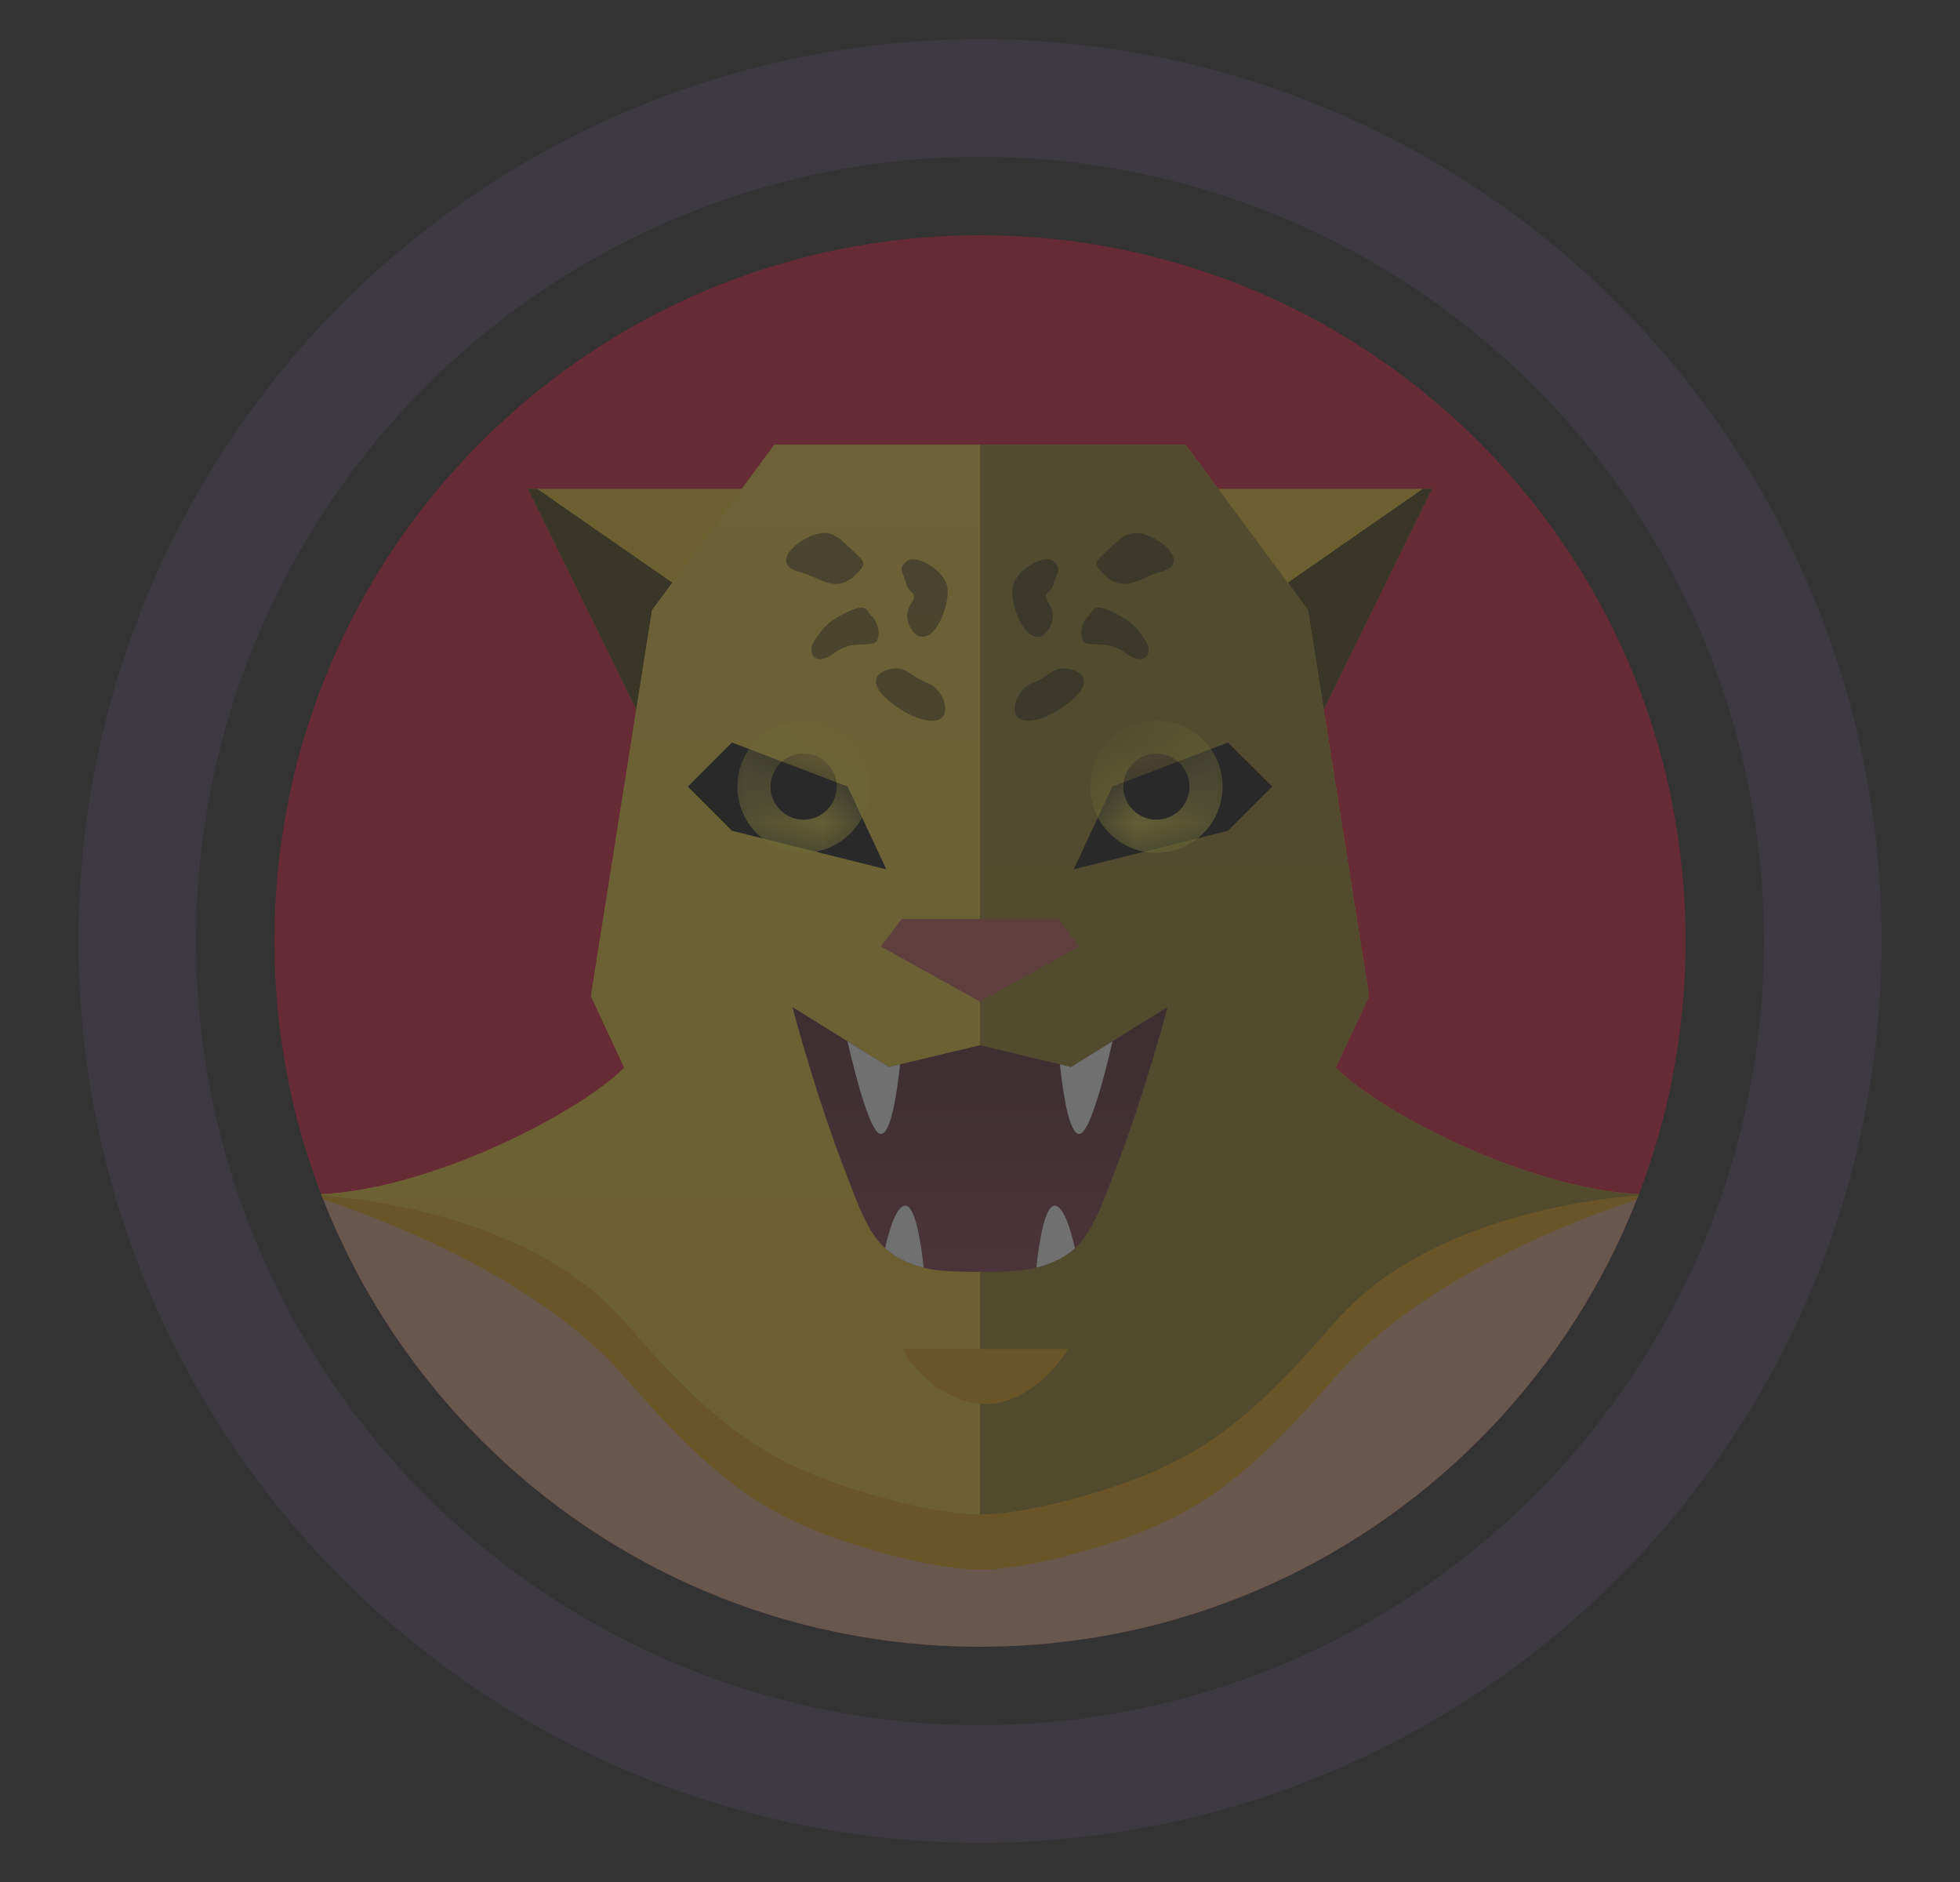 <svg width="25" height="24" viewBox="0 0 25 24" fill="none" xmlns="http://www.w3.org/2000/svg">
<rect x="0" y="0" width="25" height="24" fill="#333333" stroke="none"/>
<circle cx="12.5" cy="12" r="10.75" stroke="#3C3941" stroke-width="1.5"/>
<g opacity="0.3">
<g clip-path="url(#clip0_71_4276)">
<path d="M3.5 12C3.5 7.029 7.529 3 12.5 3V3C17.471 3 21.5 7.029 21.5 12V12C21.5 16.971 17.471 21 12.5 21V21C7.529 21 3.5 16.971 3.5 12V12Z" fill="#E2193A"/>
<rect x="2.938" y="15.234" width="19.125" height="5.766" fill="#E0AB8B"/>
<path d="M18.266 6.234H15.172L16.539 9.75L18.266 6.234Z" fill="#F1C92B"/>
<g style="mix-blend-mode:overlay" opacity="0.7">
<path fill-rule="evenodd" clip-rule="evenodd" d="M18.148 6.234L15.819 7.852L15.893 8.089L16.539 9.75L18.266 6.234H18.148Z" fill="black"/>
</g>
<path d="M6.734 6.234H9.828L8.461 9.75L6.734 6.234Z" fill="#F1C92B"/>
<g style="mix-blend-mode:overlay" opacity="0.7">
<path fill-rule="evenodd" clip-rule="evenodd" d="M6.852 6.234L9.181 7.852L9.107 8.089L8.461 9.75L6.734 6.234H6.852Z" fill="black"/>
</g>
<path fill-rule="evenodd" clip-rule="evenodd" d="M12.5 5.672H9.877L8.317 7.781L7.537 12.703L7.963 13.617C7.372 14.203 5.396 15.234 3.922 15.234C3.922 15.234 6.616 16.008 7.963 17.555C9.04 18.792 9.664 19.289 10.799 19.664C11.933 20.039 12.5 20.016 12.5 20.016C12.5 20.016 13.067 20.039 14.201 19.664C15.336 19.289 15.96 18.792 17.037 17.555C18.384 16.008 21.078 15.234 21.078 15.234C19.604 15.234 17.628 14.203 17.037 13.617L17.463 12.703L16.683 7.781L15.123 5.672H12.5Z" fill="#E8A60F"/>
<path fill-rule="evenodd" clip-rule="evenodd" d="M12.5 5.672H9.877L8.317 7.781L7.537 12.703L7.963 13.617C7.372 14.203 5.396 15.234 3.922 15.234C3.922 15.234 6.616 15.305 7.963 16.852C9.04 18.089 9.664 18.586 10.799 18.961C11.933 19.336 12.5 19.312 12.5 19.312C12.5 19.312 13.067 19.336 14.201 18.961C15.336 18.586 15.96 18.089 17.037 16.852C18.384 15.305 21.078 15.234 21.078 15.234C19.604 15.234 17.628 14.203 17.037 13.617L17.463 12.703L16.683 7.781L15.123 5.672H12.5Z" fill="#F1C92B"/>
<path fill-rule="evenodd" clip-rule="evenodd" d="M12.5 5.672H9.877L8.317 7.781L7.537 12.703L7.963 13.617C7.372 14.203 5.396 15.234 3.922 15.234C3.922 15.234 6.616 15.305 7.963 16.852C9.04 18.089 9.664 18.586 10.799 18.961C11.933 19.336 12.5 19.312 12.5 19.312C12.5 19.312 13.067 19.336 14.201 18.961C15.336 18.586 15.96 18.089 17.037 16.852C18.384 15.305 21.078 15.234 21.078 15.234C19.604 15.234 17.628 14.203 17.037 13.617L17.463 12.703L16.683 7.781L15.123 5.672H12.5Z" fill="url(#paint0_linear_71_4276)" fill-opacity="0.1"/>
<g style="mix-blend-mode:overlay" opacity="0.36">
<path fill-rule="evenodd" clip-rule="evenodd" d="M12.5 19.312C12.5 19.312 13.067 19.336 14.201 18.961C15.336 18.586 15.96 18.089 17.037 16.852C18.384 15.305 21.078 15.234 21.078 15.234C19.604 15.234 17.628 14.203 17.037 13.617L17.463 12.703L16.683 7.781L15.123 5.672H12.5V19.312Z" fill="black"/>
</g>
<g style="mix-blend-mode:overlay" opacity="0.48">
<path fill-rule="evenodd" clip-rule="evenodd" d="M11.012 7.188C11.011 7.145 10.964 7.102 10.872 7.016C10.86 7.005 10.848 6.994 10.837 6.983C10.672 6.829 10.568 6.731 10.318 6.847C10.05 6.971 9.884 7.216 10.196 7.293C10.268 7.311 10.334 7.34 10.398 7.369C10.555 7.439 10.697 7.502 10.876 7.366C10.968 7.277 11.013 7.232 11.012 7.188ZM11.617 7.707C11.505 7.87 11.621 8.057 11.707 8.11C11.948 8.202 12.126 7.675 12.081 7.473C12.036 7.272 11.693 7.06 11.567 7.156C11.476 7.225 11.495 7.272 11.524 7.343C11.536 7.37 11.548 7.401 11.557 7.439C11.568 7.49 11.596 7.518 11.619 7.541C11.658 7.579 11.685 7.607 11.617 7.707ZM11.842 8.715C12.035 8.788 12.158 9.142 11.947 9.185C11.735 9.228 11.441 9.034 11.292 8.896C11.106 8.723 11.146 8.575 11.358 8.532C11.489 8.505 11.55 8.547 11.635 8.603C11.688 8.639 11.749 8.68 11.842 8.715ZM10.825 7.797C11.018 7.708 11.05 7.76 11.086 7.816C11.1 7.837 11.114 7.86 11.137 7.875C11.171 7.915 11.23 8.024 11.197 8.143C11.178 8.213 11.111 8.215 11.019 8.217C10.916 8.22 10.781 8.223 10.648 8.324C10.396 8.516 10.28 8.329 10.391 8.166C10.502 8.003 10.558 7.922 10.825 7.797Z" fill="black"/>
<path fill-rule="evenodd" clip-rule="evenodd" d="M13.988 7.188C13.989 7.145 14.036 7.102 14.128 7.016C14.14 7.005 14.152 6.994 14.163 6.983C14.328 6.829 14.432 6.731 14.682 6.847C14.95 6.971 15.116 7.216 14.804 7.293C14.732 7.311 14.666 7.34 14.602 7.369C14.445 7.439 14.303 7.502 14.124 7.366C14.032 7.277 13.987 7.232 13.988 7.188ZM13.383 7.707C13.495 7.87 13.379 8.057 13.293 8.11C13.052 8.202 12.874 7.675 12.919 7.473C12.964 7.272 13.307 7.06 13.433 7.156C13.524 7.225 13.505 7.272 13.476 7.343L13.476 7.343L13.476 7.343C13.464 7.37 13.452 7.401 13.443 7.439C13.432 7.49 13.404 7.518 13.381 7.541C13.342 7.579 13.315 7.607 13.383 7.707ZM13.158 8.715C12.965 8.788 12.842 9.142 13.053 9.185C13.265 9.228 13.559 9.034 13.708 8.896C13.894 8.723 13.854 8.575 13.642 8.532C13.511 8.505 13.45 8.547 13.365 8.603C13.312 8.639 13.251 8.68 13.158 8.715ZM14.175 7.797C13.982 7.708 13.95 7.76 13.914 7.816C13.9 7.837 13.886 7.86 13.863 7.875C13.829 7.915 13.77 8.024 13.803 8.143C13.822 8.213 13.889 8.215 13.981 8.217C14.084 8.22 14.219 8.223 14.352 8.324C14.604 8.516 14.72 8.329 14.609 8.166C14.498 8.003 14.442 7.922 14.175 7.797Z" fill="black"/>
</g>
<path fill-rule="evenodd" clip-rule="evenodd" d="M12.5 13.33L11.339 13.607L10.109 12.844C10.2 13.191 10.451 14.065 10.724 14.787C10.741 14.831 10.757 14.874 10.773 14.916C11.076 15.72 11.187 16.015 11.817 16.175C11.935 16.205 12.226 16.224 12.527 16.218C12.799 16.224 13.065 16.205 13.183 16.175C13.813 16.015 13.924 15.72 14.227 14.916C14.243 14.874 14.259 14.831 14.276 14.787C14.549 14.065 14.8 13.191 14.891 12.844L13.661 13.607L12.5 13.33C12.5 13.33 12.5 13.33 12.5 13.33C12.5 13.33 12.5 13.33 12.5 13.33Z" fill="#833646"/>
<path fill-rule="evenodd" clip-rule="evenodd" d="M12.5 13.33L11.339 13.607L10.109 12.844C10.2 13.191 10.451 14.065 10.724 14.787C10.741 14.831 10.757 14.874 10.773 14.916C11.076 15.72 11.187 16.015 11.817 16.175C11.935 16.205 12.226 16.224 12.527 16.218C12.799 16.224 13.065 16.205 13.183 16.175C13.813 16.015 13.924 15.72 14.227 14.916C14.243 14.874 14.259 14.831 14.276 14.787C14.549 14.065 14.8 13.191 14.891 12.844L13.661 13.607L12.5 13.33C12.5 13.33 12.5 13.33 12.5 13.33C12.5 13.33 12.5 13.33 12.5 13.33Z" fill="url(#paint1_linear_71_4276)" fill-opacity="0.4"/>
<path fill-rule="evenodd" clip-rule="evenodd" d="M11.781 16.166C11.564 16.107 11.411 16.03 11.289 15.918C11.348 15.656 11.44 15.375 11.547 15.375C11.671 15.375 11.747 15.825 11.781 16.166ZM13.711 15.918C13.59 16.03 13.437 16.107 13.219 16.166C13.254 15.825 13.329 15.375 13.453 15.375C13.56 15.375 13.652 15.656 13.711 15.918ZM13.52 13.573L13.661 13.607L14.191 13.278C14.059 13.851 13.885 14.461 13.766 14.461C13.644 14.461 13.564 13.998 13.52 13.573ZM11.48 13.573C11.436 13.998 11.356 14.461 11.235 14.461C11.115 14.461 10.942 13.851 10.809 13.278L11.339 13.607L11.48 13.573Z" fill="white"/>
<path fill-rule="evenodd" clip-rule="evenodd" d="M11.234 12.07L11.501 11.719H12.5H13.499L13.766 12.07L12.5 12.773L11.234 12.07Z" fill="#C35C57"/>
<path d="M11.516 17.203H13.625C13.484 17.438 13.077 17.906 12.57 17.906C12.064 17.906 11.609 17.438 11.516 17.203Z" fill="#E8A60F"/>
<path d="M10.812 10.031L11.305 11.086L9.336 10.594L8.773 10.031L9.336 9.469L10.812 10.031Z" fill="#121212"/>
<mask id="mask0_71_4276" style="mask-type:alpha" maskUnits="userSpaceOnUse" x="8" y="9" width="4" height="3">
<path d="M10.812 10.031L11.305 11.086L9.336 10.594L8.773 10.031L9.336 9.469L10.812 10.031Z" fill="black"/>
</mask>
<g mask="url(#mask0_71_4276)">
<circle cx="10.25" cy="10.031" r="0.844" fill="#F4E943"/>
<circle cx="10.25" cy="10.031" r="0.422" fill="#121212"/>
</g>
<path d="M14.188 10.031L13.695 11.086L15.664 10.594L16.227 10.031L15.664 9.469L14.188 10.031Z" fill="#121212"/>
<mask id="mask1_71_4276" style="mask-type:alpha" maskUnits="userSpaceOnUse" x="13" y="9" width="4" height="3">
<path d="M14.188 10.031L13.695 11.086L15.664 10.594L16.227 10.031L15.664 9.469L14.188 10.031Z" fill="black"/>
</mask>
<g mask="url(#mask1_71_4276)">
<circle r="0.844" transform="matrix(-1 0 0 1 14.75 10.031)" fill="#F4E943"/>
<circle r="0.422" transform="matrix(-1 0 0 1 14.75 10.031)" fill="#121212"/>
</g>
</g>
</g>
<defs>
<linearGradient id="paint0_linear_71_4276" x1="12.5" y1="5.672" x2="12.5" y2="19.313" gradientUnits="userSpaceOnUse">
<stop stop-color="white"/>
<stop offset="1" stop-color="white" stop-opacity="0"/>
</linearGradient>
<linearGradient id="paint1_linear_71_4276" x1="12.5" y1="12.844" x2="12.5" y2="16.219" gradientUnits="userSpaceOnUse">
<stop/>
<stop offset="1" stop-opacity="0"/>
</linearGradient>
<clipPath id="clip0_71_4276">
<path d="M3.5 12C3.5 7.029 7.529 3 12.5 3V3C17.471 3 21.5 7.029 21.5 12V12C21.5 16.971 17.471 21 12.5 21V21C7.529 21 3.5 16.971 3.5 12V12Z" fill="white"/>
</clipPath>
</defs>
</svg>
